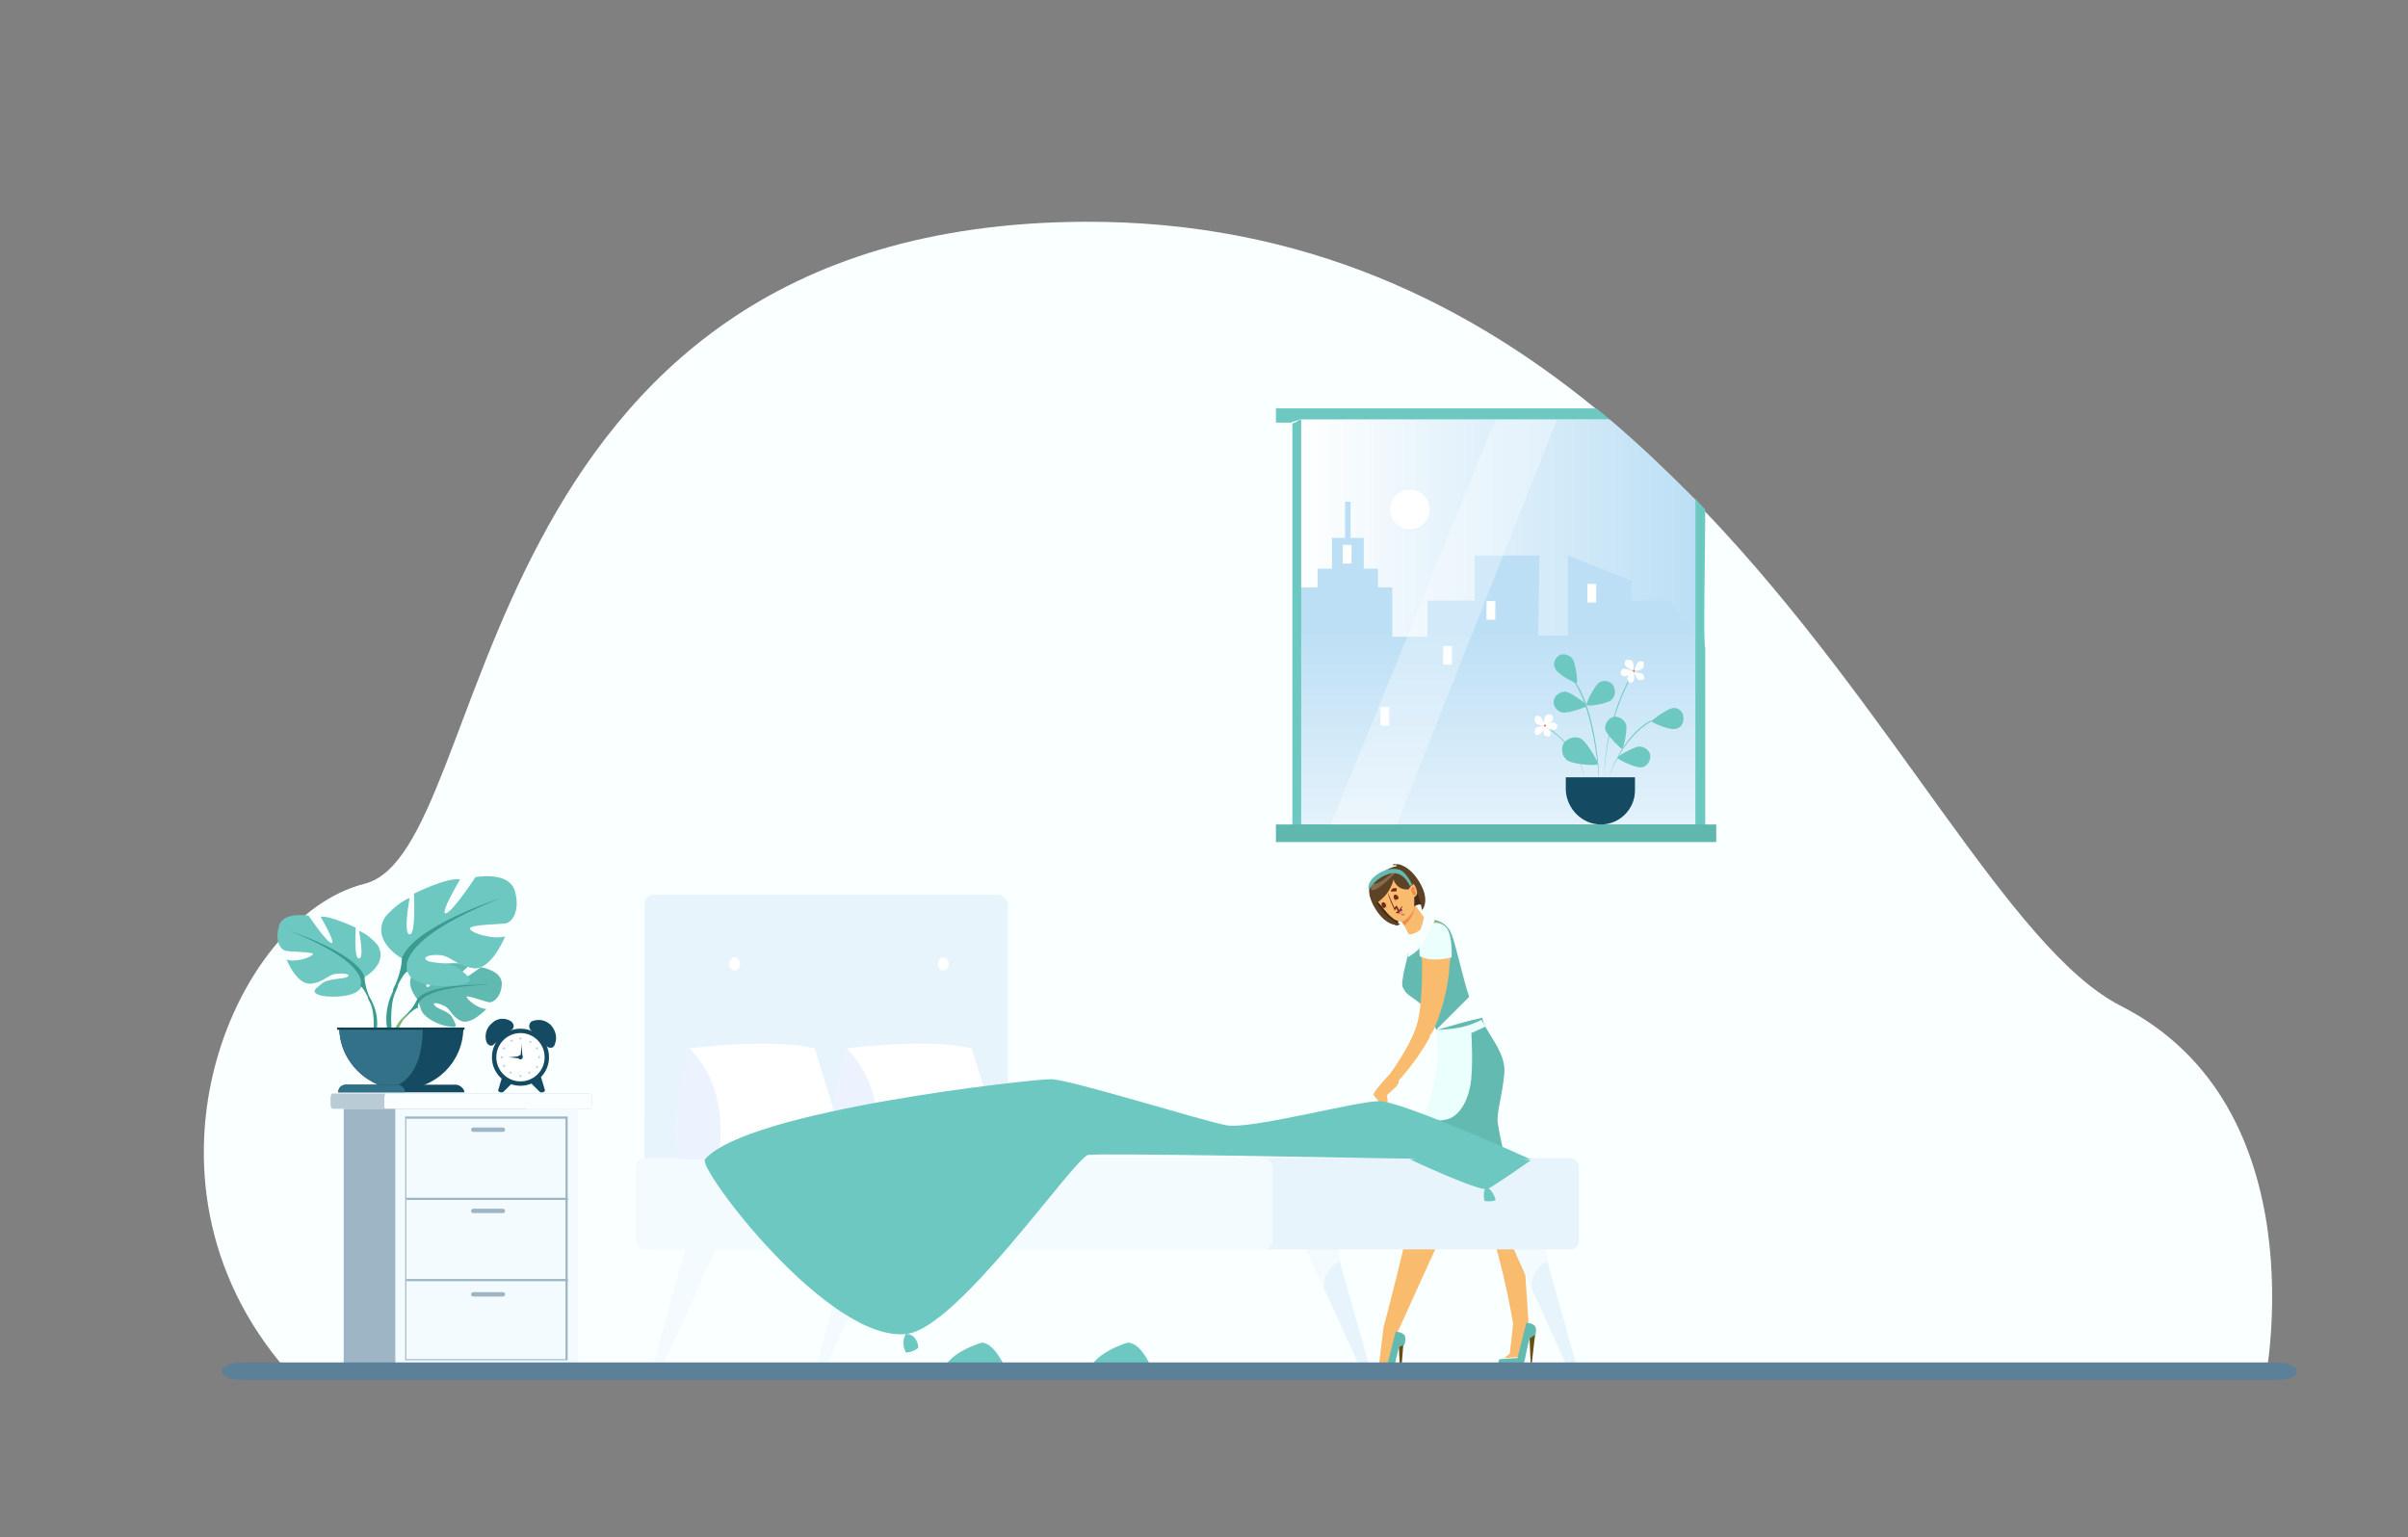 <?xml version="1.0" encoding="utf-8"?>
<!-- Generator: Adobe Illustrator 19.0.0, SVG Export Plug-In . SVG Version: 6.00 Build 0)  -->
<svg version="1.1" id="Layer_1" xmlns="http://www.w3.org/2000/svg" xmlns:xlink="http://www.w3.org/1999/xlink" x="0px" y="0px"
	 viewBox="0 0 219.3 140" style="enable-background:new 0 0 219.3 140;" xml:space="preserve">
<rect x="0" y="0" width="219.3" height="140" fill="#808080" stroke="none"/>
<style type="text/css">
	.st0{fill:#FAFFFF;}
	.st1{fill:#F9BB6E;}
	.st2{fill:#EF8E4D;}
	.st3{fill:#63BAB1;}
	.st4{fill:#645013;}
	.st5{fill:#EBFFFD;}
	.st6{fill:#F8FFFE;}
	.st7{fill:#422D1A;}
	.st8{fill:#5E4226;}
	.st9{opacity:0.24;fill:#FFEFC1;}
	.st10{fill:#75271A;}
	.st11{fill:#FF98B9;}
	.st12{fill:#E8F4FC;}
	.st13{fill:#F3FBFF;}
	.st14{fill:#FFFFFF;}
	.st15{fill:#273F76;}
	.st16{fill:#EAC3A2;}
	.st17{fill:#ECF3FE;}
	.st18{fill:#D67330;}
	.st19{fill:#B9CCD6;}
	.st20{fill:#FAFEFF;}
	.st21{fill:#9DB5C4;}
	.st22{fill:#60BAB1;}
	.st23{fill:#3A9B91;}
	.st24{fill:#82B378;}
	.st25{fill:#6CC8C1;}
	.st26{fill:#144B63;}
	.st27{fill:#327187;}
	.st28{fill:#0E4254;}
	.st29{fill:#B0D4FF;}
	.st30{fill:#5C8097;}
	.st31{fill:url(#SVGID_1_);}
	.st32{fill:url(#SVGID_2_);}
	.st33{fill:#5FB7AE;}
	.st34{fill:#FA7267;}
	.st35{opacity:0.32;fill:#FFFFFF;}
	.st36{fill:#6B3904;}
	.st37{fill:#F64610;}
</style>
<g>
	<path class="st0" d="M206.3,125.7H26.9c-16.3-17.5-5.7-42.2,6.3-45.2s8.7-60,65.5-60.3c20.1-0.1,35.5,7.6,47.8,18
		c2.8,2.3,5.4,4.8,7.8,7.3c0.3,0.3,0.6,0.6,0.9,1c17.3,18.1,27.8,39.9,37.9,45.1C211.3,100.8,206.3,125.7,206.3,125.7z"/>
	<g>
		<g>
			<path class="st1" d="M127.3,83.2l1,1.9c0,0,0.3,0.1,0.9-0.3c0.6-0.4,0.6-1.1,0.6-1.1l-1.4-1.9L127.3,83.2z"/>
			<path class="st2" d="M127.9,84.3c0,0,0.4-0.3,0.7-0.9c0.3-0.6,0.2-1.1,0.2-1.1l-0.2-0.2l-1,1.8L127.9,84.3z"/>
			<g>
				<g>
					<path class="st1" d="M131.9,102.3c0,0,1.8,4.5,2.4,6.1c2.3,4.5,3.5,12.2,3.5,12.2l-0.3,2.7l-0.5,0.4l1.4-0.1l0.8-3.2l-0.3-4.5
						c-0.2-2.8-0.8-5.6-1.9-8.2v0l-0.9-5.9L131.9,102.3z"/>
					<polygon class="st2" points="136.8,107.6 134.3,108.6 133.3,105.7 136.4,105.2 					"/>
					<path class="st1" d="M131,97.7c0,0-1.3,7-1.9,9.7c-0.5,3.8-3.1,13.5-3.1,13.5l-0.4,3.3l-0.5,0.4l1.4-0.1l0.8-3.2l2.9-6.4
						c0.6-1.2,0.9-2.1,1.3-3.8l0.4-2.8l2.8-5.4L131,97.7z"/>
					<path class="st2" d="M129.4,105.7c0,0,1.4,0.3,2,1c0.4,0.6,0.3,1.5,0.3,1.5l1.3-2.6l-3.4-0.9L129.4,105.7z"/>
					<path class="st3" d="M136.4,102.2c-0.1-0.9,0.4-2.3,0.6-4.4c0.2-2.1-1.9-3.9-2-5.1c-1.4,0.3-2.7,0.7-4.1,1.1
						c0.1,1.1,0.3,2.1,0.2,3.1c-0.1,1.6-2.5,8.4-2.5,8.4s3.1,1.1,4.9,1.3c1.8,0.2,3.7-0.5,3.7-0.5S136.5,103.2,136.4,102.2z"/>
					<path class="st3" d="M127.1,121.3l-0.8,3.2l-1.6,0.1c0,0-0.2,0.1-0.1,0.4c0,0.3,0.2,0.2,1,0.2s1.1-0.1,1.1-0.1s0.2,0,0.3-0.6
						c0.1-0.6,0.4-1.8,0.4-1.8l0.5-0.2c0,0,0.2-0.6,0-0.9C127.6,121.3,127.1,121.3,127.1,121.3z"/>
					<polygon class="st4" points="127.8,122.5 127.6,125 127.5,125 127.4,122.7 					"/>
					<path class="st3" d="M139,120.5l-0.8,3.2l-1.6,0.1c0,0-0.2,0.1-0.1,0.4s0.2,0.2,1,0.2c0.7,0,1.1-0.1,1.1-0.1s0.2,0,0.3-0.6
						c0.1-0.6,0.4-1.8,0.4-1.8l0.5-0.2c0,0,0.2-0.6,0-0.9C139.6,120.5,139,120.5,139,120.5z"/>
					<polygon class="st4" points="139.8,121.6 139.5,124.2 139.4,124.2 139.3,121.9 					"/>
					<path class="st5" d="M134.9,92.9c0,0-0.9,0.5-2,0.7c-1,0.2-2.1,0.2-2.1,0.2s0,0.8,0.1,1.7c0.1,0.9-0.1,1.9-0.3,3.1
						s-1,3.4-1,3.4s0.8,0.2,2,0c1.2-0.2,2-1.5,2.3-3.1s0.1-4.8,0.1-4.8l1.3-0.6L134.9,92.9z"/>
					<path class="st2" d="M137,108.2c0,0-0.3-0.5-0.9,0.7c-0.6,1.2-0.5,3-0.5,3s-1-2.6-1.4-3.4c-0.4-0.8,1.6-1.4,1.6-1.4l0.9,0.4
						L137,108.2z"/>
				</g>
				<path class="st3" d="M132.2,85.1c-0.5-1.3-1.8-1.4-2.2-1.4c0,0.1-0.1,0.1-0.1,0.2c0,0.1,0,0.2,0,0.2c-0.1,0.3-0.2,0.6-0.3,0.8
					c-0.1,0.2-0.1,0.4-0.1,0.5c-0.1,0.2,0,0.2-0.1,0c0.2,0.3,0,0.6-0.3,0.7c0,0,0,0.1,0,0.1c0,0,0,0.1-0.1,0.1
					c0,0.1-0.1,0.1-0.1,0.2c-0.1,0.1-0.2,0.2-0.4,0.3c-0.1,0-0.1,0-0.2,0.1c0,0-0.1,0-0.1,0c0,0,0,0,0,0.1c-0.1,0.6-0.3,1.2-0.4,1.8
					c0,0.2-0.1,0.5-0.1,0.7c0,0.2,0,0.4,0.1,0.5c0.4,1,1.7,0.9,2.6,2.9c0.1,0.3,0.3,0.6,0.4,0.9c1-1,2-2,3-3
					C133.2,89,132.6,86.1,132.2,85.1z"/>
				<path class="st1" d="M130.3,94.2c0,0,0.1-0.1,0.1-0.1c0.2-0.3,0.3-0.7,0.5-1.1c0.8-2.1,1.1-4.2,1.1-5.1c0,0,0.3-1.3,0-2.7
					c-0.3-1.3-1.6-1.6-2.2-0.6c-0.6,1-0.3,2.9-0.3,2.9s0.1,3.6-0.4,5.6c-0.5,2-2.5,4.7-2.5,4.7s-1.6,1.7-1.5,1.9
					c0,0.2,1,1.2,1.2,1.1c0.2-0.1,0-1,0-1c0-0.1,0.8-0.7,0.9-0.9c0.2-0.2,0.2-0.5,0.2-0.5s1.6-1.7,2.8-3.9
					C130.2,94.4,130.2,94.3,130.3,94.2z"/>
				<path class="st5" d="M130.4,84.1c0,0,0.9-0.2,1.4,0.5c0.5,0.8,0.4,2.6,0.4,2.6s-0.6,0.2-1.5,0.2s-1.4-0.3-1.4-0.3
					s-0.2-1.8,0.3-2.4C130.1,84.1,130.4,84.1,130.4,84.1z"/>
				<path class="st6" d="M129.5,83.2l0.2,0.3c0,0-0.1,0.5-0.4,1.4c-0.3,0.9-1.1,2.1-1.1,2.1l0,0.2c0,0,0.9-0.5,1.2-1
					s1.3-2.3,1.3-2.5C130.6,83.4,129.5,83.2,129.5,83.2z"/>
			</g>
		</g>
		<g>
			<g>
				<path class="st7" d="M127.5,84.2c0,0-0.5-0.1,0.2-0.8c0.8-0.8,1.5-1.1,1.7-1c0.2,0.1,0.2-0.3,0.2-0.3s-0.2-0.7-0.3-0.8
					c-0.1-0.1-1.3-0.3-1.3-0.3c0,0-2.9,1-2.9,1s0.4,0.9,0.9,1.5s1.2,0.8,1.2,0.8L127.5,84.2z"/>
				<path class="st8" d="M127.2,78.7c0,0,1.1,0,2.1,1.7c1,1.7,0.2,2.5,0.2,2.5s-0.1-0.7-0.3-1.2s-0.4-0.6-0.4-0.6s-1.1-0.6-1.1-0.6
					C127.6,80.4,127.2,78.7,127.2,78.7z"/>
				<path class="st8" d="M124.8,80.5c0,0-0.5,0.9,0.6,2.5s2.1,1.2,2.1,1.2s-0.8-0.4-1.2-0.8c-0.7-0.6-1.1-1.5-1.1-1.5
					s0.7-0.3,0.7-0.4C125.9,81.5,124.8,80.5,124.8,80.5z"/>
				<path class="st1" d="M125.7,82.4l0.1,0.1c0.3,0.4,0.6,0.8,1,1.1c0.3,0.3,0.9,0.4,1,0.3c0.7-0.4,1-1,1-1.4s0-0.8,0-0.8
					s0.4-0.1,0.2-0.7s-0.4-0.5-0.4-0.5s-0.2,0-0.3,0.2c-0.1,0.2-0.1,0.2-0.1,0.2s-0.3-1.1-0.8-1.4c-0.5-0.4-1.7-0.1-2.2,0.9
					C124.7,81.4,125.7,82.4,125.7,82.4z"/>
				<path class="st2" d="M128.9,81c0,0-0.1-0.2-0.2-0.2c-0.1,0-0.3,0.2-0.1,0.5c0.1,0.3,0.2,0.2,0.3,0.2s0-0.2,0-0.3
					c-0.1-0.1-0.1,0-0.1,0s0-0.2,0.1-0.3C128.8,80.8,128.9,81,128.9,81L128.9,81z"/>
				<path class="st8" d="M126.9,80.1c0,0,0.1,0.4,0.5,0.7s0.9,0.2,0.9,0.2s0.1-0.2,0.2-0.3c0.1-0.1,0.2-0.1,0.2-0.1
					s-0.6-1.1-0.8-1.4c-0.2-0.3-0.6-0.4-0.6-0.4s-0.2-0.1-0.3-0.1c-0.1,0-0.2,0.1-0.2,0.1s0.2,0,0.3,0s0.1,0.1,0.1,0.1
					s-0.9,0.1-1.8,1c-0.9,1-0.7,1.6-0.5,2s0.4,0.4,0.4,0.4s0.8-0.5,1.2-1.2C126.9,80.4,126.9,80.1,126.9,80.1z"/>
				<path class="st9" d="M125.2,80c0,0-0.3,0.4,0,0.5c0.3,0.1,1.9-1.2,1.9-1.2s-0.1,0.3-0.2,0.4c-0.1,0.1-1,1-1.6,1.3
					s-0.5-0.3-0.4-0.5S125.2,80,125.2,80z"/>
				<path class="st3" d="M128.4,80.7c0,0-0.6-1.5-1.9-1.1s-1.8,1.4-1.8,1.4l0,0.1c0,0-0.3-0.4,0.3-1.1c0.7-0.7,1.7-1,2.4-0.8
					c0.7,0.2,1.2,1.4,1.2,1.4L128.4,80.7z"/>
			</g>
			<g>
				<g>
					<path class="st10" d="M126.9,81.8C126.9,81.8,126.9,81.8,126.9,81.8c0.1,0.2,0.2,0.3,0.3,0.3c0,0,0,0,0,0
						C127.1,82.1,127,81.9,126.9,81.8z"/>
					<path class="st10" d="M127,81.5c0.2-0.1,0.5,0.3,0.3,0.4C127,82.1,126.8,81.7,127,81.5z"/>
				</g>
				<g>
					<path class="st10" d="M126.2,82.2C126.1,82.2,126.1,82.2,126.2,82.2c0.1,0.2,0.2,0.3,0,0.5c0,0,0,0,0,0
						C126.4,82.6,126.3,82.4,126.2,82.2z"/>
					<path class="st10" d="M125.9,82.2c-0.2,0.1,0,0.6,0.2,0.5C126.4,82.5,126.1,82.1,125.9,82.2z"/>
				</g>
				<path class="st10" d="M127.1,81.2c-0.1,0-0.1,0-0.2,0c-0.1,0-0.1,0-0.2,0c0,0-0.1-0.1,0-0.1c0-0.1,0.1-0.1,0.2-0.2
					c0.1,0,0.2,0,0.3,0C127.2,81.1,127.2,81.2,127.1,81.2z"/>
				<g>
					<g>
						<path class="st10" d="M127.7,82.5c0,0.2-0.1,0.3-0.2,0.4c-0.1,0-0.1,0.1-0.2,0.1c0,0,0,0,0,0c0,0,0,0,0,0c0,0,0,0,0,0l0,0
							c0,0,0,0,0,0c0,0,0,0,0,0l0,0c-0.1-0.1-0.1-0.3-0.1-0.3c0,0-0.2,0.3-0.2,0.2c-0.2-0.5-0.5-1-0.6-1.6c0,0,0,0,0,0
							c0.2,0.5,0.4,1,0.6,1.4c0.1-0.1,0.1-0.2,0.2-0.2c0,0,0.2,0.3,0.2,0.4c0,0,0,0,0,0C127.4,82.9,127.5,82.8,127.7,82.5
							C127.6,82.5,127.7,82.5,127.7,82.5z"/>
					</g>
				</g>
				<g>
					<path class="st10" d="M127.9,83.2c0,0-0.1,0.1-0.1,0.1c-0.1,0-0.1,0-0.2,0c0,0,0,0,0,0c0.1,0.1,0.2,0.1,0.2,0
						C127.8,83.4,127.9,83.3,127.9,83.2C127.9,83.2,127.9,83.2,127.9,83.2z"/>
					<g>
						<path class="st10" d="M127.1,83.1c0,0,0.1,0.1,0.3,0.1c0.1,0,0.1,0,0.2,0c0.1-0.1,0.1-0.2,0.1-0.3c0-0.1-0.1-0.1-0.1-0.1
							S127.4,83,127.1,83.1z"/>
						<path class="st11" d="M127.4,83.2c0.1,0,0.1,0,0.2,0c0.1-0.1,0.1-0.2,0.1-0.3C127.5,83,127.4,83.1,127.4,83.2z"/>
					</g>
				</g>
			</g>
		</g>
	</g>
	<g>
		<g>
			<path class="st12" d="M118.8,113.4l1.8,4v0l3.5,7.7c0.1,0.1,0.2,0.2,0.3,0.2h0c0.3,0,0.4-0.2,0.4-0.5l-2.8-10l-0.4-1.5
				L118.8,113.4z"/>
		</g>
		<path class="st13" d="M120.6,117.4c-0.2-1.8,1.5-2.6,1.5-2.6l-0.4-1.5l-2.9,0.1L120.6,117.4z"/>
		<g>
			<path class="st12" d="M137.7,113.4l1.8,4v0l3.5,7.7c0.1,0.1,0.2,0.2,0.3,0.2h0c0.3,0,0.4-0.2,0.4-0.5l-2.8-10l-0.4-1.5
				L137.7,113.4z"/>
		</g>
		<path class="st13" d="M139.5,117.4c-0.2-1.8,1.5-2.6,1.5-2.6l-0.4-1.5l-2.9,0.1L139.5,117.4z"/>
		<path class="st12" d="M143.8,106.3v6.7c0,0.4-0.3,0.8-0.8,0.8H59.5c-0.4,0-0.8-0.3-0.8-0.8v-6.7c0-0.4,0.3-0.8,0.8-0.8h83.6
			C143.5,105.6,143.8,105.9,143.8,106.3z"/>
		<path class="st13" d="M62.5,113.4l-0.4,1.5l-2.8,10c-0.1,0.2,0.1,0.5,0.4,0.5h0c0.1,0,0.3-0.1,0.3-0.2l3.5-7.7v0l1.8-4L62.5,113.4
			z"/>
		<path class="st13" d="M77.4,113.4l-0.4,1.5l-2.8,10c-0.1,0.2,0.1,0.5,0.4,0.5h0c0.1,0,0.3-0.1,0.3-0.2l3.5-7.7v0l1.8-4L77.4,113.4
			z"/>
		<path class="st12" d="M91.8,82.4v25.8c0,0.5-0.3,0.9-0.8,0.9H59.5c-0.4,0-0.8-0.4-0.8-0.9V82.4c0-0.5,0.3-0.9,0.8-0.9H91
			C91.4,81.6,91.8,82,91.8,82.4z"/>
		<path class="st12" d="M64.7,107.7c0,0-5.8-0.5-6-0.6v-5.3c1.2-1.2,3.6-2.5,3.6-2.5L64.7,107.7z"/>
		<ellipse class="st14" cx="66.9" cy="87.8" rx="0.5" ry="0.6"/>
		<ellipse class="st14" cx="85.9" cy="87.8" rx="0.5" ry="0.6"/>
		<ellipse class="st15" cx="66.9" cy="98.3" rx="0.5" ry="0.6"/>
		<ellipse class="st16" cx="85.9" cy="98.3" rx="0.5" ry="0.6"/>
		<path class="st13" d="M115.9,106.3v6.7c0,0.4-0.3,0.8-0.8,0.8H58.7c-0.4,0-0.8-0.3-0.8-0.8v-6.7c0-0.4,0.3-0.8,0.8-0.8h56.4
			C115.6,105.6,115.9,105.9,115.9,106.3z"/>
		<g>
			<path class="st17" d="M77.1,95.5c0,0-2.1,6.2-1,10.1h3.7C79.8,105.6,81.1,98.4,77.1,95.5z"/>
			<path class="st14" d="M77.1,95.5c0,0,7.4-1,11.4,0l3.1,10.1H79.8C79.8,105.6,81.1,99.5,77.1,95.5z"/>
		</g>
		<path class="st18" d="M117.9,105.3c-0.1,0-0.1-0.1-0.1-0.1C117.8,105.3,117.8,105.3,117.9,105.3z"/>
		<g>
			<path class="st17" d="M62.8,95.5c0,0-2.1,6.2-1,10.1h3.7C65.4,105.6,66.8,98.4,62.8,95.5z"/>
			<path class="st14" d="M62.8,95.5c0,0,7.4-1,11.4,0l3.1,10.1H65.4C65.4,105.6,66.8,99.5,62.8,95.5z"/>
		</g>
		<g>
			<path class="st19" d="M53.9,100v0.6c0,0.2-0.1,0.4-0.2,0.4H30.3c-0.1,0-0.2-0.2-0.2-0.4V100c0-0.2,0.1-0.4,0.2-0.4h23.4
				C53.8,99.6,53.9,99.7,53.9,100z"/>
			<path class="st20" d="M53.9,100v0.6c0,0.2-0.1,0.4-0.1,0.4H35.1c-0.1,0-0.1-0.2-0.1-0.4V100c0-0.2,0.1-0.4,0.1-0.4h18.6
				C53.8,99.6,53.9,99.7,53.9,100z"/>
			<rect x="31.3" y="101" class="st21" width="16.6" height="24.2"/>
			<rect x="36" y="101" class="st13" width="16.6" height="24.2"/>
			<g>
				<g>
					<path class="st21" d="M51.7,123.9H36.9v-22.2h14.8V123.9z M37,123.8h14.5v-21.9H37V123.8z"/>
				</g>
				<g>
					<rect x="37" y="109.1" class="st21" width="14.7" height="0.2"/>
				</g>
				<g>
					<rect x="37" y="116.5" class="st21" width="14.7" height="0.2"/>
				</g>
				<path class="st21" d="M45.8,103.1h-2.7c-0.1,0-0.2-0.1-0.2-0.2l0,0c0-0.1,0.1-0.2,0.2-0.2h2.7c0.1,0,0.2,0.1,0.2,0.2l0,0
					C46,103,45.9,103.1,45.8,103.1z"/>
				<path class="st21" d="M45.8,110.5h-2.7c-0.1,0-0.2-0.1-0.2-0.2l0,0c0-0.1,0.1-0.2,0.2-0.2h2.7c0.1,0,0.2,0.1,0.2,0.2l0,0
					C46,110.4,45.9,110.5,45.8,110.5z"/>
				<path class="st21" d="M45.8,118.1h-2.7c-0.1,0-0.2-0.1-0.2-0.2l0,0c0-0.1,0.1-0.2,0.2-0.2h2.7c0.1,0,0.2,0.1,0.2,0.2l0,0
					C46,118,45.9,118.1,45.8,118.1z"/>
			</g>
		</g>
		<g>
			<g>
				<path class="st22" d="M38,91c0,0-1.4-1.6-0.1-2.6c0,0,0.9-0.6,1.7-0.5c0,0-1.1,1.8-0.7,2c0.4,0.2,1.1-2.1,1.1-2.1
					s2.1-0.2,2.8,0.1c0,0-1.8,1.5-1.4,1.6c0.4,0.1,2.4-1.4,2.4-1.4s2,0.3,1.9,1.6c-0.1,1.2-0.8,1.6-1.1,1.6c-0.3,0-2.1-0.7-2.1-0.5
					c0,0.2,1,1.1,1.8,1.1c0,0-1.4,1.5-2.3,1.1c-0.9-0.4-1-1.2-1.6-1.4c-0.6-0.3-1.1-0.3-0.8,0c0.2,0.3,1.3,0.5,1.6,1.1
					c0.3,0.6,0.6,1-0.3,0.8c-1-0.1-2.5-0.9-2.6-1.7C38,91,38,91,38,91z"/>
				<g>
					<path class="st23" d="M44.6,89.7c0,0-5.4-0.2-6.6,1.3c0,0-0.3,0.8-1.1,1.5l-0.1,0.3c0,0,0.9-1,1.3-1
						C38,91.8,37.5,89.9,44.6,89.7z"/>
					<path class="st24" d="M36.9,92.5c0,0-1.2,0.9-1.2,2.4l0.2,0c0,0,0.4-1.6,1-2.2C37.6,92.1,36.9,92.5,36.9,92.5z"/>
				</g>
			</g>
			<g>
				<path class="st25" d="M33.2,89c0,0,2.2-1.2,1.2-2.9c0,0-0.8-1-1.7-1.3c0,0,0.5,2.5,0,2.5c-0.5,0.1-0.3-2.8-0.3-2.8
					s-2.3-1.1-3.2-1c0,0,1.4,2.4,1,2.4c-0.5-0.1-2.1-2.5-2.1-2.5s-2.4-0.4-2.7,1c-0.4,1.4,0.2,2.1,0.6,2.2c0.3,0.1,2.6,0.1,2.5,0.3
					c-0.1,0.3-1.6,0.8-2.4,0.5c0,0,0.9,2.3,2.2,2.2c1.2-0.1,1.6-0.9,2.4-0.9c0.8-0.1,1.3,0.1,0.9,0.3c-0.4,0.2-1.7,0.1-2.3,0.6
					c-0.6,0.5-1.1,0.8,0,1.1c1.1,0.2,3.2,0.1,3.6-0.8C33.2,89,33.2,89,33.2,89z"/>
				<g>
					<path class="st23" d="M26.4,84.8c0,0,6.1,2,6.8,4.2c0,0,0,1,0.6,2.1v0.4c0,0-0.6-1.5-1-1.7C32.8,89.9,34.1,87.9,26.4,84.8z"/>
					<path class="st23" d="M33.8,91.1c0,0,0.9,1.4,0.4,3.2l-0.2-0.1c0,0,0.2-1.9-0.3-2.9C33.2,90.4,33.8,91.1,33.8,91.1z"/>
				</g>
			</g>
			<g>
				<path class="st25" d="M36.6,87.3c0,0-2.9-1.6-1.5-3.8c0,0,1.1-1.3,2.2-1.7c0,0-0.6,3.3,0,3.3c0.6,0.1,0.4-3.7,0.4-3.7
					s3-1.5,4.2-1.3c0,0-1.9,3.2-1.3,3.1c0.6-0.1,2.7-3.3,2.7-3.3s3.1-0.6,3.6,1.3c0.5,1.8-0.3,2.8-0.8,2.9c-0.5,0.1-3.4,0.1-3.3,0.5
					c0.1,0.4,2.1,1,3.2,0.7c0,0-1.2,3-2.8,2.9c-1.6-0.2-2.1-1.1-3.1-1.2c-1-0.1-1.7,0.2-1.2,0.5c0.5,0.3,2.2,0.1,3,0.8
					c0.8,0.7,1.5,1.1,0,1.4c-1.5,0.3-4.2,0.1-4.7-1C36.6,87.3,36.6,87.3,36.6,87.3z"/>
				<g>
					<path class="st23" d="M45.6,81.8c0,0-8,2.6-9,5.5c0,0,0,1.3-0.8,2.8v0.6c0,0,0.8-2,1.3-2.2C37.2,88.5,35.4,85.9,45.6,81.8z"/>
					<path class="st23" d="M35.9,90.1c0,0-1.2,1.9-0.5,4.2l0.3-0.1c0,0-0.3-2.5,0.3-3.8C36.6,89.1,35.9,90.1,35.9,90.1z"/>
				</g>
			</g>
			<path class="st26" d="M42.2,93.6c0,3.1-2.5,5.6-5.6,5.6c-0.6,0-1.3-0.1-1.9-0.3c-2.2-0.8-3.8-2.9-3.8-5.3H42.2z"/>
			<path class="st27" d="M38.5,93.6c0,2.1-0.5,4.3-2.2,5.2c-0.3,0.2-1.2,0-1.6,0.1c-2.2-0.8-3.8-2.9-3.8-5.3H38.5z"/>
			<path class="st26" d="M42.3,99.5H30.8c0-0.2,0.1-0.4,0.2-0.5c0.1-0.1,0.3-0.2,0.5-0.2h10C41.9,98.8,42.3,99.2,42.3,99.5z"/>
			<path class="st27" d="M36.9,99.5h-6.1c0-0.2,0.1-0.4,0.2-0.5c0.1-0.1,0.3-0.2,0.5-0.2h4.7C36.6,98.8,36.9,99.2,36.9,99.5z"/>
			<rect x="30.7" y="93.6" class="st28" width="11.6" height="0.2"/>
		</g>
		<g>
			<circle class="st26" cx="47.4" cy="96.3" r="2.6"/>
			<g>
				<path class="st26" d="M45.7,98.2l-0.3,1c-0.1,0.2,0.1,0.3,0.2,0.3h0.1c0.1,0,0.1,0,0.2-0.1l0.7-0.7c0.1-0.1,0.1-0.3,0-0.4
					L46,98.1C45.9,98,45.7,98.1,45.7,98.2z"/>
				<path class="st26" d="M49.3,98.2l0.3,1c0.1,0.2-0.1,0.3-0.2,0.3h-0.1c-0.1,0-0.1,0-0.2-0.1l-0.7-0.7c-0.1-0.1-0.1-0.3,0-0.4
					l0.5-0.3C49.1,98,49.3,98.1,49.3,98.2z"/>
			</g>
			<path class="st26" d="M44.8,93.2c-0.5,0.4-0.7,1.1-0.5,1.7c0.1,0.3,0.5,0.5,0.7,0.2l1.6-1.3c0.3-0.2,0.2-0.6-0.1-0.8
				C46,92.7,45.3,92.7,44.8,93.2z"/>
			<path class="st26" d="M50.2,93.4c-0.5-0.5-1.1-0.6-1.7-0.4c-0.3,0.1-0.4,0.5-0.2,0.8l1.5,1.5c0.2,0.2,0.6,0.2,0.7-0.1
				C50.8,94.5,50.6,93.9,50.2,93.4z"/>
			<circle class="st14" cx="47.4" cy="96.3" r="2.2"/>
			<g>
				<g>
					<circle class="st29" cx="48.9" cy="97.2" r="0.1"/>
					<circle class="st29" cx="45.9" cy="95.5" r="0.1"/>
				</g>
				<g>
					<g>
						<circle class="st29" cx="47.4" cy="94.6" r="0.1"/>
						<circle class="st29" cx="47.4" cy="98" r="0.1"/>
					</g>
					<g>
						<circle class="st29" cx="48.3" cy="94.9" r="0.1"/>
						<circle class="st29" cx="46.5" cy="97.7" r="0.1"/>
					</g>
					<g>
						<circle class="st29" cx="48.9" cy="95.5" r="0.1"/>
						<circle class="st29" cx="45.9" cy="97.1" r="0.1"/>
					</g>
					<g>
						<circle class="st29" cx="49.1" cy="96.3" r="0.1"/>
						<circle class="st29" cx="45.7" cy="96.3" r="0.1"/>
					</g>
					<g>
						<circle class="st29" cx="48.2" cy="97.7" r="0.1"/>
						<circle class="st29" cx="46.6" cy="94.8" r="0.1"/>
					</g>
				</g>
			</g>
			<circle class="st26" cx="47.4" cy="96.3" r="0.2"/>
			<path class="st26" d="M46.3,96.3c0.3,0,1-0.1,1-0.1v0.2L46.3,96.3C46.3,96.3,46.3,96.3,46.3,96.3z"/>
			<path class="st26" d="M47.5,95.1c0,0.5,0.1,1.2,0.1,1.2h-0.2L47.5,95.1C47.4,95,47.5,95,47.5,95.1z"/>
		</g>
		<path class="st25" d="M139.4,105.6c0,0-11.7-5.3-13.8-5.3c-2.1,0-11.7,2.6-13.9,2.2c-2.2-0.4-14.3-4.2-16-4.2
			c-1.7,0-27.6,2.8-31.5,7.3c-0.7,0.8,11.3,16.8,18.4,15.9c4.7-0.6,15.2-16,16.5-16.3c1.3-0.2,26.5,0.3,26.5,0.3
			C131.2,105.6,139.4,105.6,139.4,105.6z"/>
		<path class="st25" d="M128.4,105.6c0,0,6.4,3,7.1,2.7c0.6-0.3,3.9-2.6,3.9-2.6l-5.4-0.8L128.4,105.6z"/>
		<path class="st25" d="M82.5,121.5c0,0-0.5,0.7,0,1.7c0,0,0.6,0,1.1-0.4C83.7,122.7,83.5,121.5,82.5,121.5z"/>
		<path class="st25" d="M135.3,108.2c0,0-0.3,0.4-0.1,1.2c0,0,0.7,0.1,1-0.1C136.2,109.2,135.9,108.2,135.3,108.2z"/>
		<path class="st25" d="M89.4,122.3c0,0-3.5,1-3.6,3h10.8c0,0-0.1-0.5-0.4-0.5c-0.3,0-4.6-0.1-4.6-0.1S90.6,122.3,89.4,122.3z"/>
		<path class="st25" d="M102.7,122.3c0,0-3.5,1-3.6,3h10.8c0,0-0.1-0.5-0.4-0.5c-0.3,0-4.6-0.1-4.6-0.1S104,122.3,102.7,122.3z"/>
	</g>
	<path class="st30" d="M207.4,125.7H22c-1,0-1.8-0.4-1.8-0.8l0,0c0-0.4,0.8-0.8,1.8-0.8h185.4c1,0,1.8,0.4,1.8,0.8l0,0
		C209.2,125.4,208.4,125.7,207.4,125.7z"/>
	<linearGradient id="SVGID_1_" gradientUnits="userSpaceOnUse" x1="118.442" y1="56.626" x2="154.382" y2="56.626">
		<stop  offset="0" style="stop-color:#FFFFFF"/>
		<stop  offset="1" style="stop-color:#BCDFF5"/>
	</linearGradient>
	<path class="st31" d="M154.4,45.5v29.6h-35.9V38.2h28.1C149.3,40.5,151.9,43,154.4,45.5z"/>
	<g>
		<g>
			<linearGradient id="SVGID_2_" gradientUnits="userSpaceOnUse" x1="136.233" y1="87.224" x2="136.233" y2="57.209">
				<stop  offset="0" style="stop-color:#FFFFFF"/>
				<stop  offset="1" style="stop-color:#BCDFF5"/>
			</linearGradient>
			<path class="st32" d="M154.5,58.2l-0.1,16.9v0.2h-0.1L118,76.2l0-1.1l0.1-10v0l0-2.3l0.1-9.3h0.3l1.5,0l0-1.7l1.3,0l0-2.8l1.2,0
				l0-3.3l0.5,0l0,3.3l1.2,0l0,2.8l1.3,0l0,1.7l1.3,0l0,4.5l3.2,0l0-3.3l4.3,0l0-4.1l5.9,0l-0.1,7.3l2.7,0l0-7.3l5.8,2.3l0,1.8
				l3.6,0c0.5,0.9,1.1,1.9,1.8,2.7c0.1,0.1,0.2,0.2,0.3,0.4C154.3,58,154.4,58.1,154.5,58.2z"/>
			
				<rect x="144.5" y="53.1" transform="matrix(-1 -6.717815e-003 6.717815e-003 -1 289.503 108.958)" class="st14" width="0.8" height="1.7"/>
			
				<rect x="131.4" y="58.8" transform="matrix(-1 -6.717854e-003 6.717854e-003 -1 263.232 120.227)" class="st14" width="0.8" height="1.7"/>
			
				<rect x="122.2" y="49.7" transform="matrix(-1 -6.688562e-003 6.688562e-003 -1 244.948 101.853)" class="st14" width="0.8" height="1.7"/>
			
				<rect x="125.8" y="64.5" transform="matrix(-1 -6.694691e-003 6.694691e-003 -1 251.88 131.443)" class="st14" width="0.8" height="1.7"/>
			
				<rect x="135.4" y="54.8" transform="matrix(-1 -6.717854e-003 6.717854e-003 -1 271.204 112.163)" class="st14" width="0.8" height="1.7"/>
		</g>
		<g>
			<path class="st25" d="M155.3,46.4c-0.3-0.3-0.6-0.6-0.9-1l0,12.5l0,17v0.2h-35.9V38.2c-0.1,0-0.3,0.1-0.4,0.2
				c-0.1,0.1-0.3,0.1-0.4,0.2v37.7h37.6V59C155.1,58.8,155.3,50.2,155.3,46.4z"/>
		</g>
		<circle class="st14" cx="128.4" cy="46.4" r="1.8"/>
		<rect x="116.2" y="75.1" class="st33" width="40.1" height="1.6"/>
		<g>
			<path class="st25" d="M152.5,66.4c-0.5,0.1-2.1-0.6-2.1-0.7c0-0.1,1.4-1.1,1.9-1.2c0.5-0.1,1,0.3,1,0.8
				C153.4,65.9,153,66.4,152.5,66.4z"/>
			<path class="st25" d="M143.2,60c0.3,0.4,0.5,2.1,0.4,2.2c-0.1,0.1-1.6-0.7-1.9-1.2c-0.3-0.4-0.2-1,0.3-1.3
				C142.3,59.5,142.9,59.6,143.2,60z"/>
			<path class="st25" d="M148.1,66c0.1,0.5-0.2,2.2-0.4,2.2c-0.1,0-1.3-1.2-1.5-1.7c-0.1-0.5,0.2-1,0.7-1.2
				C147.4,65.2,147.9,65.5,148.1,66z"/>
			<path class="st25" d="M142.6,63c0.5,0.1,1.9,1.1,1.9,1.3c0,0.1-1.7,0.7-2.2,0.6c-0.5-0.1-0.9-0.6-0.8-1.1
				C141.6,63.3,142.1,63,142.6,63z"/>
			<path class="st25" d="M144,67.3c0.5,0.3,1.6,2.1,1.5,2.3c-0.1,0.2-2.2,0-2.7-0.3c-0.5-0.3-0.7-1-0.4-1.6
				C142.8,67.2,143.5,67,144,67.3z"/>
			<path class="st25" d="M146.7,63.8c-0.4,0.3-2.1,0.6-2.2,0.4c-0.1-0.1,0.7-1.7,1.1-2c0.4-0.3,1-0.2,1.3,0.2
				C147.2,62.9,147.1,63.5,146.7,63.8z"/>
			<path class="st25" d="M149.4,69.9c-0.5,0-2.1-0.7-2.1-0.9c0-0.1,1.5-1,2-1c0.5,0,1,0.4,1,0.9C150.3,69.4,149.9,69.9,149.4,69.9z"
				/>
			<g>
				<path class="st25" d="M146.5,70.8c0,0,1.3-3.7,3.9-5.1l0-0.1C147.7,67,146.5,70.8,146.5,70.8L146.5,70.8z"/>
			</g>
			<g>
				<path class="st25" d="M145.6,70.8L145.6,70.8c0.1-0.1-0.3-6.4-2.3-8.9l-0.1,0C145.2,64.5,145.6,70.7,145.6,70.8z"/>
			</g>
			<g>
				<path class="st25" d="M146.1,70.9c0.1-5.5,2.7-9.7,2.8-9.8l-0.1,0C148.7,61.2,146.1,65.4,146.1,70.9L146.1,70.9z"/>
			</g>
			<g>
				<path class="st14" d="M149.6,60.9c-0.1,0.1-0.8,0.3-0.8,0.2c0,0,0.2-0.6,0.4-0.8c0.1-0.1,0.4-0.1,0.5,0
					C149.7,60.6,149.7,60.8,149.6,60.9z"/>
				<path class="st14" d="M148.7,60.3c0.1,0.2,0.1,0.8,0,0.8c0,0-0.6-0.3-0.7-0.5c-0.1-0.2,0-0.4,0.1-0.5
					C148.4,60.1,148.6,60.1,148.7,60.3z"/>
				<path class="st14" d="M147.9,60.9c0.2,0,0.8,0.2,0.8,0.3c0,0.1-0.5,0.4-0.7,0.4c-0.2,0-0.4-0.1-0.4-0.3
					C147.6,61,147.8,60.9,147.9,60.9z"/>
				<path class="st14" d="M148.2,61.8c0-0.2,0.5-0.7,0.5-0.7c0.1,0,0.2,0.6,0.1,0.8c0,0.2-0.2,0.3-0.4,0.3
					C148.3,62.1,148.2,61.9,148.2,61.8z"/>
				<path class="st14" d="M149.2,61.9c-0.2-0.1-0.4-0.7-0.4-0.7c0,0,0.7,0.1,0.8,0.2s0.2,0.3,0.1,0.5
					C149.6,61.9,149.3,62,149.2,61.9z"/>
				<circle class="st34" cx="148.8" cy="61.1" r="0.1"/>
			</g>
			<g>
				<path class="st25" d="M144.3,70.9L144.3,70.9c-0.2-2.6-3.5-4.8-3.5-4.8l0,0.1C140.8,66.2,144,68.3,144.3,70.9z"/>
			</g>
			<g>
				<path class="st14" d="M139.9,65.9c0.1,0.1,0.8,0.3,0.8,0.2c0,0-0.2-0.6-0.4-0.8s-0.4-0.1-0.5,0
					C139.7,65.6,139.8,65.8,139.9,65.9z"/>
				<path class="st14" d="M140.7,65.3c-0.1,0.2-0.1,0.8,0,0.8c0,0,0.6-0.3,0.7-0.5c0.1-0.2,0-0.4-0.1-0.5
					C141,65,140.8,65.1,140.7,65.3z"/>
				<path class="st14" d="M141.5,65.8c-0.2,0-0.8,0.2-0.8,0.3c0,0.1,0.5,0.4,0.7,0.4c0.2,0,0.4-0.1,0.4-0.3
					C141.9,66,141.7,65.9,141.5,65.8z"/>
				<path class="st14" d="M141.2,66.7c0-0.2-0.5-0.7-0.5-0.7c-0.1,0-0.2,0.6-0.1,0.8c0,0.2,0.2,0.3,0.4,0.3
					C141.2,67.1,141.3,66.9,141.2,66.7z"/>
				<path class="st14" d="M140.3,66.8c0.2-0.1,0.4-0.7,0.4-0.7c0,0-0.7,0.1-0.8,0.2s-0.2,0.3-0.1,0.5S140.1,67,140.3,66.8z"/>
				<circle class="st34" cx="140.7" cy="66.1" r="0.1"/>
			</g>
			<path class="st26" d="M145.8,75.1L145.8,75.1c1.7,0,3.1-1.4,3.1-3.1v-1.2h-6.3V72C142.7,73.7,144.1,75.1,145.8,75.1z"/>
		</g>
	</g>
	<polygon class="st35" points="121.2,75.1 136.2,38.2 141.8,38.2 127.2,75.1 	"/>
	<polygon class="st25" points="145.4,37.2 146.6,38.2 118.4,38.2 117.5,38.5 116.2,38.5 116.2,37.2 	"/>
	<path class="st36" d="M125.9,80.2"/>
	<path class="st37" d="M127.9,82.4"/>
</g>
</svg>
